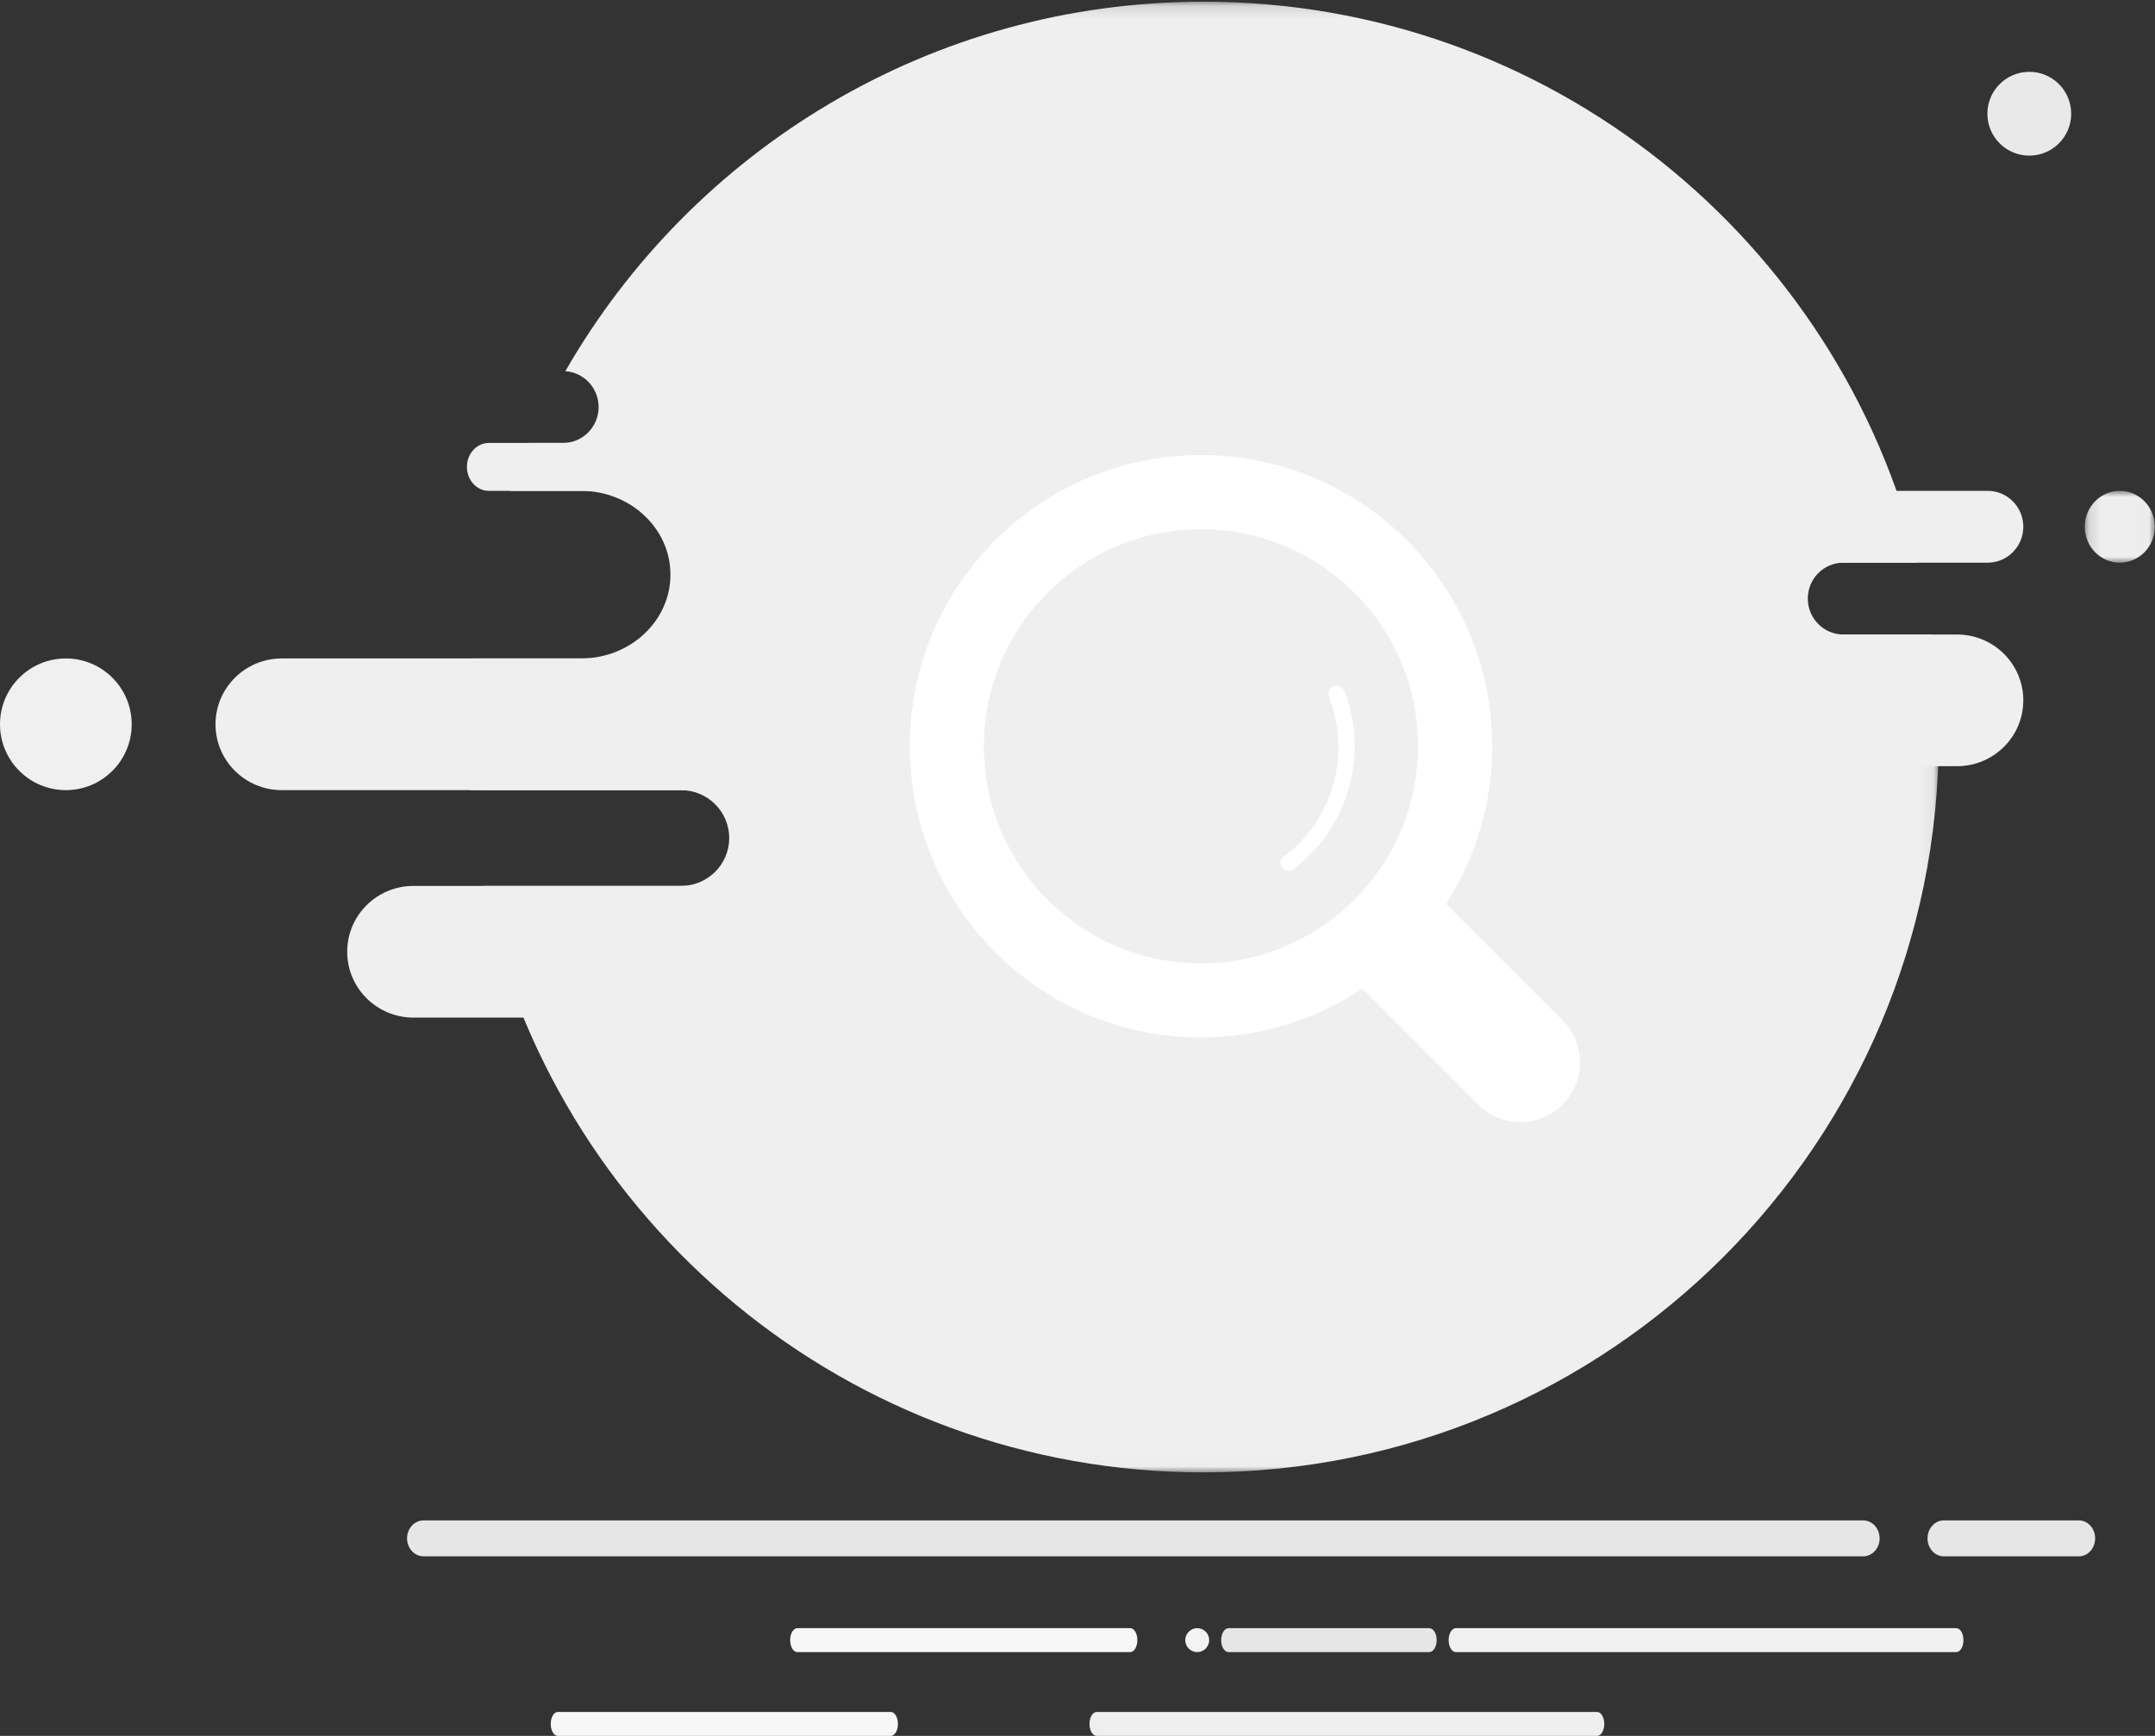 <?xml version="1.0" encoding="UTF-8"?>
<svg width="180px" height="145px" viewBox="0 0 180 145" version="1.1" xmlns="http://www.w3.org/2000/svg" xmlns:xlink="http://www.w3.org/1999/xlink">
    <rect x="0" y="0" width="180" height="145" fill="#333333" stroke="none"/>
    <!-- Generator: Sketch 50 (54983) - http://www.bohemiancoding.com/sketch -->
    <title>search_pic_kong</title>
    <desc>Created with Sketch.</desc>
    <defs>
        <polygon id="path-1" points="0.092 0.141 122.939 0.141 122.939 122.987 0.092 122.987"></polygon>
        <polygon id="path-3" points="0.133 0 5.983 0 5.983 6 0.133 6"></polygon>
    </defs>
    <g id="图标" stroke="none" stroke-width="1" fill="none" fill-rule="evenodd">
        <g id="全部" transform="translate(-46, -330)">
            <g id="search_pic_kong" transform="translate(46, 330)">
                <g id="空_bg">
                    <g id="Group-3" transform="translate(39, 0)">
                        <mask id="mask-2" fill="white">
                            <use xlink:href="#path-1"></use>
                        </mask>
                        <g id="Clip-2"></g>
                        <path d="M122.347,53 C122.737,55.799 122.939,58.658 122.939,61.564 C122.939,95.487 95.439,122.987 61.516,122.987 C31.853,122.987 7.102,101.961 1.352,74 L17.881,74 C20.106,74 21.909,72.209 21.909,70 C21.909,67.791 20.106,66 17.881,66 L0.25,66 C0.146,64.535 0.092,63.056 0.092,61.564 C0.092,59.346 0.21,57.157 0.439,55 L9.523,55 C13.653,55 17,51.866 17,48 C17,44.134 13.653,41 9.523,41 L3.619,41 C4.101,39.644 4.629,38.31 5.201,37 L8.025,37 C9.668,37 11,35.657 11,34 C11,32.409 9.773,31.108 8.221,31.006 C18.819,12.562 38.717,0.141 61.516,0.141 C90.421,0.141 114.663,20.107 121.202,47 L114.975,47 C113.332,47 112,48.343 112,50 C112,51.657 113.332,53 114.975,53 L122.347,53 Z" id="Combined-Shape" fill="#EFEFEF" mask="url(#mask-2)"></path>
                    </g>
                    <path d="M66,60.5 C66,63.538 63.52,66 60.462,66 L23.538,66 C20.48,66 18,63.538 18,60.5 C18,57.462 20.48,55 23.538,55 L60.462,55 C63.52,55 66,57.462 66,60.5" id="Fill-6" fill="#EFEFEF"></path>
                    <path d="M77,79.5 C77,82.538 74.52,85 71.462,85 L34.538,85 C31.48,85 29,82.538 29,79.5 C29,76.462 31.48,74 34.538,74 L71.462,74 C74.52,74 77,76.462 77,79.5" id="Fill-8" fill="#EFEFEF"></path>
                    <path d="M169,44 C169,45.657 167.668,47 166.025,47 L144.975,47 C143.332,47 142,45.657 142,44 C142,42.343 143.332,41 144.975,41 L166.025,41 C167.668,41 169,42.343 169,44" id="Fill-12" fill="#EFEFEF"></path>
                    <path d="M52,39 C52,40.105 51.183,41 50.174,41 L40.826,41 C39.817,41 39,40.105 39,39 C39,37.895 39.817,37 40.826,37 L50.174,37 C51.183,37 52,37.895 52,39" id="Fill-16" fill="#EFEFEF"></path>
                    <path d="M11,60.5 C11,63.538 8.538,66 5.5,66 C2.462,66 0,63.538 0,60.5 C0,57.462 2.462,55 5.5,55 C8.538,55 11,57.462 11,60.5" id="Fill-18" fill="#F0F0F0"></path>
                    <path d="M169,58.5 C169,61.538 166.52,64 163.462,64 L126.538,64 C123.48,64 121,61.538 121,58.5 C121,55.462 123.48,53 126.538,53 L163.462,53 C166.52,53 169,55.462 169,58.5" id="Fill-20" fill="#EFEFEF"></path>
                    <g id="Group-24" transform="translate(174, 41)">
                        <mask id="mask-4" fill="white">
                            <use xlink:href="#path-3"></use>
                        </mask>
                        <g id="Clip-23"></g>
                        <path d="M5.983,3 C5.983,4.657 4.674,6 3.058,6 C1.443,6 0.133,4.657 0.133,3 C0.133,1.343 1.443,0 3.058,0 C4.674,0 5.983,1.343 5.983,3" id="Fill-22" fill="#EEEEEE" mask="url(#mask-4)"></path>
                    </g>
                    <path d="M173,9.5 C173,11.433 171.433,13 169.5,13 C167.567,13 166,11.433 166,9.5 C166,7.567 167.567,6 169.5,6 C171.433,6 173,7.567 173,9.5" id="Fill-25" fill="#E9E9E9"></path>
                    <path d="M157,128.5 C157,129.329 156.383,130 155.622,130 L35.378,130 C34.617,130 34,129.329 34,128.5 L34,128.5 C34,127.671 34.617,127 35.378,127 L155.622,127 C156.383,127 157,127.671 157,128.5 L157,128.5 Z" id="Fill-29" fill="#E6E6E6"></path>
                    <path d="M175,128.5 C175,129.329 174.393,130 173.645,130 L162.355,130 C161.607,130 161,129.329 161,128.5 L161,128.5 C161,127.671 161.607,127 162.355,127 L173.645,127 C174.393,127 175,127.671 175,128.5 L175,128.5 Z" id="Fill-31" fill="#E6E6E6"></path>
                    <path d="M95,137 C95,137.552 94.735,138 94.408,138 L66.592,138 C66.265,138 66,137.552 66,137 C66,136.448 66.265,136 66.592,136 L94.408,136 C94.735,136 95,136.448 95,137" id="Fill-33" fill="#F7F7F7"></path>
                    <path d="M75,144 C75,144.552 74.735,145 74.408,145 L46.592,145 C46.265,145 46,144.552 46,144 C46,143.448 46.265,143 46.592,143 L74.408,143 C74.735,143 75,143.448 75,144" id="Fill-35" fill="#F7F7F7"></path>
                    <path d="M134,144 C134,144.552 133.731,145 133.399,145 L91.601,145 C91.269,145 91,144.552 91,144 C91,143.448 91.269,143 91.601,143 L133.399,143 C133.731,143 134,143.448 134,144" id="Fill-37" fill="#EFEFEF"></path>
                    <path d="M164,137 C164,137.552 163.731,138 163.399,138 L121.601,138 C121.269,138 121,137.552 121,137 C121,136.448 121.269,136 121.601,136 L163.399,136 C163.731,136 164,136.448 164,137" id="Fill-39" fill="#F1F1F1"></path>
                    <path d="M101,137 C101,137.552 100.552,138 100,138 C99.448,138 99,137.552 99,137 C99,136.448 99.448,136 100,136 C100.552,136 101,136.448 101,137" id="Fill-41" fill="#F3F3F3"></path>
                    <path d="M120,137 C120,137.552 119.722,138 119.379,138 L102.621,138 C102.278,138 102,137.552 102,137 C102,136.448 102.278,136 102.621,136 L119.379,136 C119.722,136 120,136.448 120,137" id="Fill-43" fill="#E6E6E6"></path>
                </g>
                <g id="搜索-(1)" transform="translate(75.976, 38)" fill="#FFFFFF" fill-rule="nonzero">
                    <path d="M54.54,54.272 C52.598,56.215 49.451,56.215 47.508,54.272 L37.818,44.582 C33.96,47.153 29.326,48.66 24.337,48.66 C10.909,48.66 0.02,37.771 0.02,24.337 C0.02,10.903 10.909,0.013 24.344,0.013 C37.778,0.013 48.667,10.903 48.667,24.337 C48.667,29.185 47.247,33.706 44.803,37.496 L54.547,47.241 C56.482,49.183 56.482,52.33 54.54,54.272 Z M24.337,6.207 C14.327,6.207 6.207,14.327 6.207,24.337 C6.207,34.346 14.327,42.467 24.337,42.467 C34.346,42.467 42.467,34.346 42.467,24.337 C42.474,14.327 34.354,6.207 24.337,6.207 Z M32.246,34.449 C32.152,34.59 32.012,34.69 31.831,34.731 C31.462,34.818 31.087,34.583 31.007,34.215 C30.927,33.867 31.121,33.525 31.456,33.411 C35.407,30.297 36.867,24.946 35.045,20.278 C34.998,20.185 34.978,20.084 34.978,19.977 C34.978,19.595 35.286,19.287 35.668,19.287 C35.949,19.287 36.191,19.455 36.298,19.696 L36.304,19.696 C38.36,24.94 36.713,30.974 32.246,34.449 Z" id="Shape"></path>
                </g>
            </g>
        </g>
    </g>
</svg>